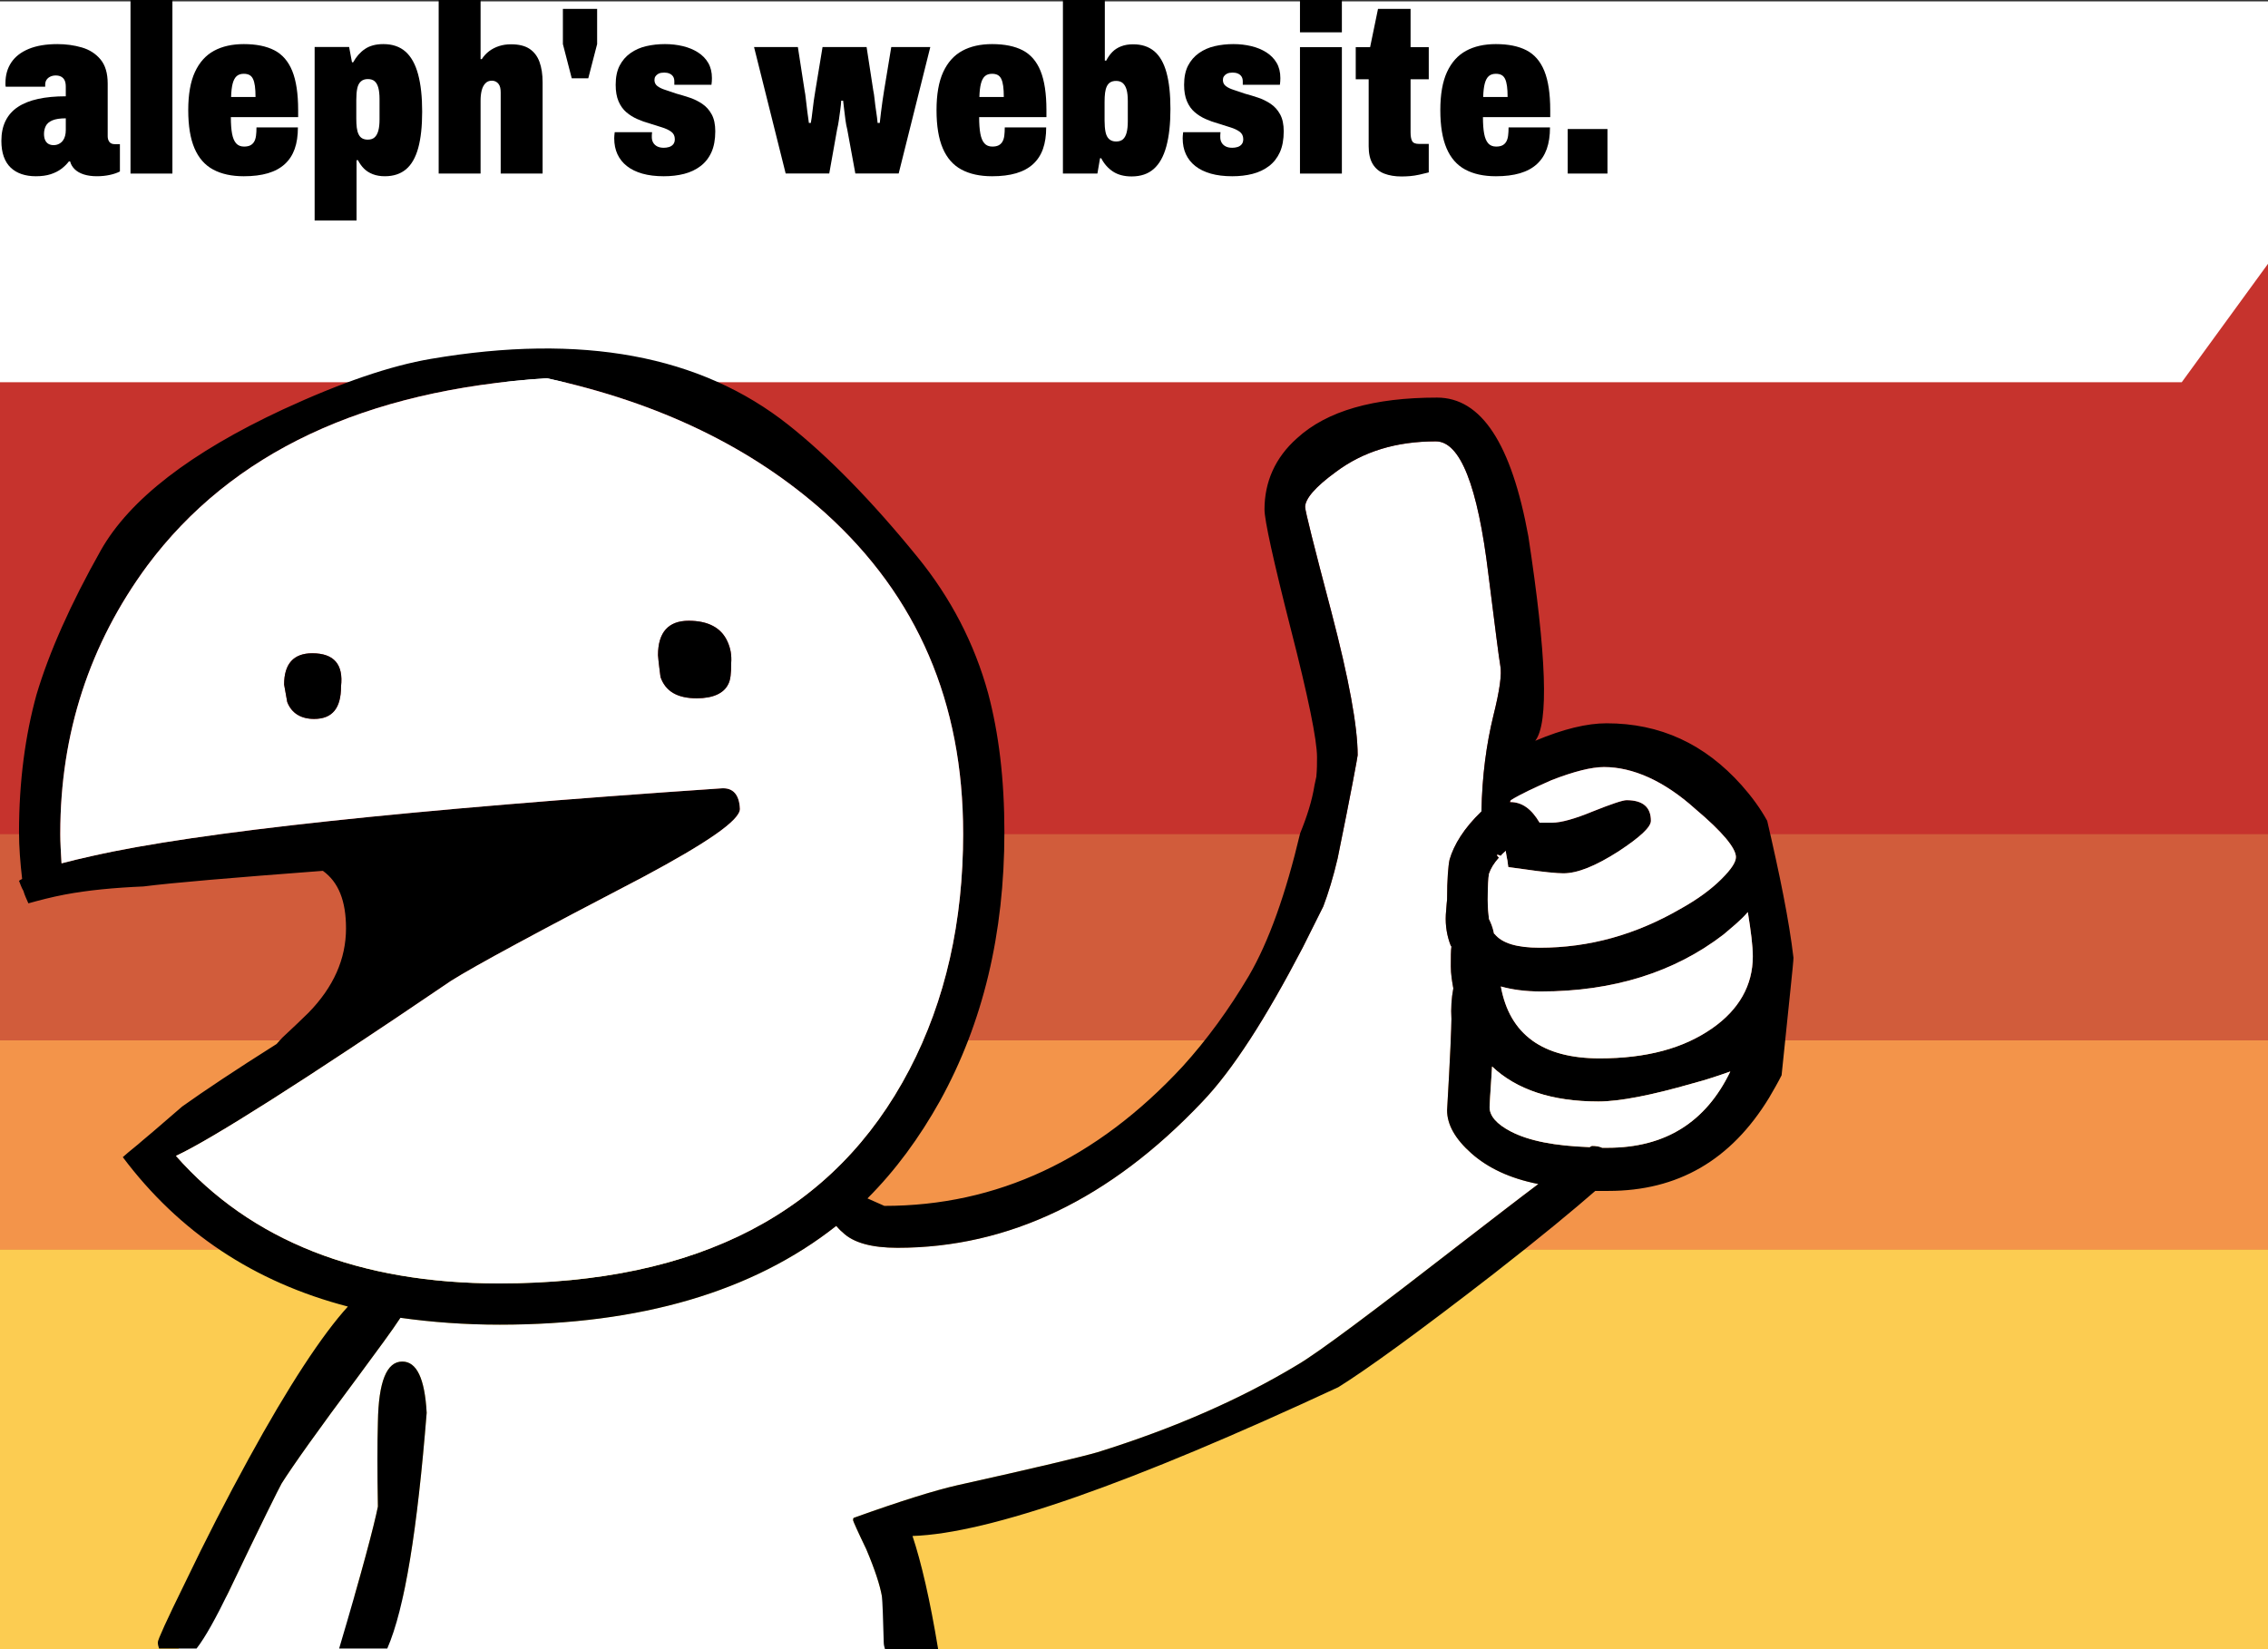 <?xml version="1.0" encoding="utf-8"?>
<!-- Generator: Adobe Illustrator 15.1.0, SVG Export Plug-In . SVG Version: 6.00 Build 0)  -->
<!DOCTYPE svg PUBLIC "-//W3C//DTD SVG 1.1//EN" "http://www.w3.org/Graphics/SVG/1.1/DTD/svg11.dtd">
<svg version="1.1" id="Layer_2" xmlns="http://www.w3.org/2000/svg" xmlns:xlink="http://www.w3.org/1999/xlink" x="0px" y="0px"
	 width="550px" height="400px" viewBox="0 0 550 400" enable-background="new 0 0 550 400" xml:space="preserve">
<rect x="0" y="0" width="550" height="400" fill="#333333" stroke="none"/>
<rect y="63.5" fill="#C6332D" width="550" height="336.5"/>
<rect y="202.334" fill="#D15C3B" width="550" height="50"/>
<rect y="303" fill="#FCCC51" width="550" height="97"/>
<rect y="252.334" fill="#F3944A" width="550" height="50.666"/>
<polygon fill="#FFFFFF" points="0,0.333 0,92.701 529.09,92.701 550,63.984 550,0.333 "/>
<g>
	<g>
		<g>
			<rect x="43.333" y="387.279" fill="#FFFFFF" width="181.585" height="13.055"/>
			<path fill="#FFFFFF" d="M356.834,279.749c-3.942-3.487-5.911-6.976-5.911-10.46c0.758-12.889,1.06-20.319,1.06-22.139
				c-0.15-2.578,0-5.003,0.456-7.429c-0.306-1.669-0.606-3.488-0.606-5.307c0-2.274,0-3.943,0.15-4.854
				c-0.15-0.151-0.15-0.151-0.15-0.151c-0.909-2.274-1.365-4.851-1.215-7.582c0.153-2.424,0.306-3.486,0.306-3.64
				c0-5.001,0.302-8.338,0.605-9.702c1.062-3.639,3.486-7.582,7.732-11.676c0.151-8.641,1.212-16.375,2.881-23.198
				c1.517-6.064,2.122-10.159,1.669-12.282c-0.305-1.667-1.215-8.945-2.882-22.136c-2.578-21.378-6.822-32.144-12.736-32.144
				c-9.553,0-17.589,2.425-24.26,7.429c-5.004,3.638-7.431,6.52-7.431,8.492c0,0.909,2.124,9.399,6.37,25.471
				c4.243,16.225,6.366,27.748,6.366,34.722c0,0.303-1.516,8.644-4.85,25.018c-1.064,4.549-2.274,8.49-3.488,11.676
				c-1.365,2.729-3.033,6.064-5.004,10.008c-8.944,17.132-16.981,29.718-24.412,37.45c-22.288,23.502-46.852,35.329-73.84,35.329
				c-6.216,0-10.765-1.214-13.345-3.79c-0.604-0.457-1.06-1.063-1.516-1.517c-20.164,15.92-47.456,23.954-81.573,23.954
				c-8.49,0-16.526-0.605-24.107-1.667c-1.972,3.032-5.459,7.732-10.159,14.103c-9.855,13.189-16.073,21.985-18.649,26.078
				c-0.607,1.062-5.005,9.855-12.888,26.383c-2.862,5.866-5.313,10.36-7.366,13.145h34.351c5.363-18.049,8.351-29.412,9.251-33.917
				c-0.15-8.491-0.15-15.163,0-20.47c0.153-9.854,2.124-14.707,5.914-14.707c3.487,0,5.458,4.094,5.913,12.434
				c-2.237,27.892-5.211,46.813-9.349,56.66h120.311c-0.072-0.32-0.125-0.666-0.125-1.015c-0.152-6.064-0.304-9.855-0.455-11.22
				c-0.456-2.577-1.666-6.368-3.791-11.373c-2.123-4.397-3.183-6.823-3.183-6.973c0-0.305,0-0.457,0.151-0.608
				c11.371-4.092,19.711-6.672,25.018-7.883c19.104-4.247,30.476-6.976,34.115-8.037c18.497-5.762,34.723-12.888,48.52-21.228
				c5.156-3.032,18.497-13.039,40.181-29.869c7.277-5.611,13.343-10.311,18.195-13.95
				C366.085,285.814,360.777,283.236,356.834,279.749z"/>
			<path d="M428.553,199.085c-1.667-3.032-3.791-5.914-6.216-8.642c-8.946-10.008-19.711-15.011-32.751-15.011
				c-4.701,0-10.463,1.365-17.285,4.245c3.334-4.245,2.729-20.772-1.667-49.582c-4.096-22.44-11.373-33.66-22.138-33.66
				c-15.315,0-26.687,3.184-33.964,9.856c-5.306,4.699-7.886,10.613-7.886,17.284c0,2.578,2.123,12.283,6.369,28.961
				c4.245,16.526,6.368,26.987,6.368,31.083c0,1.516,0,3.032-0.151,4.548c0,0,0,0,0-0.152c0,0.152,0,0.152,0,0.304
				c-0.151,0.607-0.304,1.365-0.456,2.123c-0.605,3.791-1.818,7.582-3.486,11.674c-3.488,14.709-7.58,26.232-12.435,34.572
				c-4.851,8.188-10.157,15.464-16.071,21.985c-20.924,22.591-45.031,33.81-72.323,33.81c-1.669-0.758-3.032-1.362-4.096-1.817
				c6.823-6.823,12.586-14.708,17.59-23.653c10.461-18.952,15.616-40.637,15.616-65.197c0-12.889-1.364-23.958-3.941-33.663
				c-3.336-12.13-9.097-23.196-17.134-33.052c-11.221-13.799-21.682-24.413-31.234-31.994
				c-21.379-16.981-50.187-22.288-86.729-16.072c-9.855,1.668-21.833,5.762-35.935,12.282
				c-22.44,10.461-37.148,21.833-44.122,34.115c-7.431,13.191-12.585,24.866-15.617,35.026c-2.729,9.855-4.246,21.075-4.246,33.358
				c0,3.638,0.302,7.428,0.758,11.371c-0.304,0.151-0.607,0.303-0.758,0.453c0.302,0.759,0.605,1.669,1.06,2.427
				c0.303,1.063,0.758,1.972,1.214,3.033c2.729-0.759,5.609-1.517,8.794-2.122c5.61-1.063,11.977-1.669,19.104-1.973
				c7.126-0.909,21.531-2.123,43.517-3.79c3.79,2.729,5.61,7.278,5.61,13.949c0,7.429-3.032,14.252-9.097,20.47
				c-1.669,1.668-3.791,3.638-6.369,6.064c-0.607,0.605-0.909,1.062-1.365,1.516c-9.855,6.218-17.588,11.373-22.895,15.163
				c-2.881,2.427-6.064,5.307-9.552,8.187c-1.516,1.365-3.185,2.579-4.852,4.096c13.646,18.195,31.841,30.324,54.584,36.237
				c-6.216,6.822-14.404,19.257-24.108,36.995c-5.154,9.402-10.31,19.408-15.464,30.174c-4.398,8.945-6.521,13.646-6.521,14.253
				c0,0.606,0.152,1.061,0.303,1.517c0.152,0,0.454,0,0.607,0h8.49c2.124-2.73,4.701-7.431,7.734-13.646
				c7.883-16.527,12.281-25.321,12.888-26.383c2.576-4.093,8.794-12.889,18.649-26.078c4.699-6.37,8.187-11.07,10.159-14.103
				c7.582,1.062,15.617,1.667,24.107,1.667c34.117,0,61.409-8.034,81.573-23.954c0.456,0.453,0.911,1.06,1.516,1.517
				c2.58,2.576,7.129,3.79,13.345,3.79c26.988,0,51.552-11.827,73.84-35.329c7.431-7.732,15.468-20.318,24.412-37.45
				c1.971-3.943,3.639-7.279,5.004-10.008c1.214-3.186,2.424-7.127,3.488-11.676c3.334-16.374,4.85-24.714,4.85-25.018
				c0-6.974-2.123-18.497-6.366-34.722c-4.246-16.072-6.37-24.563-6.37-25.471c0-1.973,2.427-4.854,7.431-8.492
				c6.671-5.003,14.707-7.429,24.26-7.429c5.914,0,10.158,10.765,12.736,32.144c1.667,13.191,2.577,20.469,2.882,22.136
				c0.453,2.124-0.152,6.218-1.669,12.282c-1.669,6.823-2.729,14.557-2.881,23.198c-4.246,4.094-6.671,8.037-7.732,11.676
				c-0.304,1.364-0.605,4.701-0.605,9.702c0,0.153-0.152,1.216-0.306,3.64c-0.15,2.731,0.306,5.308,1.215,7.582c0,0,0,0,0.15,0.151
				c-0.15,0.91-0.15,2.579-0.15,4.854c0,1.818,0.301,3.638,0.606,5.307c-0.456,2.426-0.606,4.851-0.456,7.429
				c0,1.819-0.302,9.25-1.06,22.139c0,3.484,1.969,6.973,5.911,10.46c3.943,3.487,9.251,6.065,16.226,7.43
				c-4.853,3.64-10.918,8.339-18.195,13.95c-21.684,16.83-35.024,26.837-40.181,29.869c-13.797,8.34-30.022,15.466-48.52,21.228
				c-3.64,1.062-15.011,3.79-34.115,8.037c-5.307,1.211-13.646,3.791-25.018,7.883c-0.151,0.151-0.151,0.304-0.151,0.608
				c0,0.149,1.06,2.575,3.183,6.973c2.125,5.005,3.335,8.796,3.791,11.373c0.151,1.364,0.303,5.155,0.455,11.22
				c0,0.606,0.152,1.213,0.303,1.667c4.55,0,8.795,0,12.889,0c-1.972-11.979-4.094-21.075-6.216-27.443
				c18.647-0.606,53.068-12.736,103.255-36.087c6.823-4.244,19.408-13.341,37.603-27.443c11.676-9.098,19.864-15.921,24.715-20.165
				c0.909,0,1.972,0,3.184,0c16.83,0,29.719-7.43,38.969-22.592c1.06-1.82,2.121-3.64,3.033-5.459
				c1.817-17.892,2.879-27.293,2.879-28.506C433.859,223.194,431.585,212.125,428.553,199.085z M376.394,199.542
				c-1.06,0-2.122,0-3.033,0c-1.969-3.339-4.243-5.005-7.125-5.005c0,0,0,0-0.15,0l0.302-0.455c2.426-1.516,5.763-3.032,9.855-4.852
				c5.458-2.123,9.704-3.184,12.737-3.184c6.975,0,14.555,3.335,22.137,10.157c6.672,5.613,9.855,9.554,9.855,11.678
				c0,1.211-1.061,2.88-3.487,5.307c-2.578,2.577-5.913,5.001-10.008,7.275c-10.765,6.218-21.985,9.403-34.116,9.403
				c-5.457,0-9.097-1.063-10.915-3.338c-0.151,0-0.151-0.151-0.151-0.151c-0.305-1.516-0.759-2.575-1.214-3.487
				c-0.151-1.211-0.303-2.728-0.303-4.701c0-3.333,0.151-5.306,0.303-6.215c0.455-1.365,1.214-2.577,2.426-3.942
				c-0.759-0.758-0.606-0.909,0.455-0.455c0.303-0.454,0.759-0.759,1.213-1.212c0,0.453,0.152,1.061,0.304,1.97
				c0.151,0.456,0.151,1.214,0.303,1.972c1.214,0.151,2.274,0.303,3.337,0.455c5.154,0.758,8.491,1.062,10.006,1.062
				c3.487,0,7.884-1.819,13.344-5.307c5.307-3.488,7.885-5.914,7.885-7.431c0-3.334-1.973-5.003-5.914-5.003
				c-0.909,0-3.64,0.91-8.188,2.729C381.853,198.631,378.517,199.542,376.394,199.542z M366.387,274.442
				c-3.487-1.82-5.155-3.791-5.155-5.912c0.152-3.488,0.455-6.823,0.606-9.855c5.914,5.609,14.556,8.49,25.776,8.49
				c5.155,0,12.888-1.516,22.895-4.397c3.488-0.909,6.521-1.971,9.098-2.881c-5.913,12.281-15.769,18.499-29.718,18.499
				c-0.455,0-0.909,0-1.365,0c-0.605-0.305-1.517-0.456-2.426-0.456c-0.151,0-0.303,0.151-0.606,0.304
				C377,277.93,370.785,276.717,366.387,274.442z M425.064,231.988c0,6.976-3.335,12.889-9.854,17.437
				c-6.976,4.852-15.92,7.277-27.292,7.277c-13.8,0-21.833-5.762-23.957-17.437c2.729,0.759,5.914,1.214,9.705,1.214
				c17.588,0,32.446-4.701,44.273-13.799c2.123-1.819,4.246-3.486,5.914-5.459C424.611,225.923,425.064,229.41,425.064,231.988z
				 M179.435,196.203c-0.152-3.484-1.668-5.153-4.396-5.001c-76.116,5.155-127.062,10.614-152.534,16.374
				c-2.729,0.606-5.307,1.214-7.581,1.82c-0.152-2.579-0.303-5.005-0.303-7.279c0-24.259,7.126-45.941,21.076-64.894
				c20.47-27.445,52.612-42.606,96.889-45.487c27.292,5.912,49.883,16.831,67.624,32.751c22.288,20.164,33.357,45.94,33.357,77.629
				c0,21.379-4.247,40.484-13.04,57.315c-18.043,34.568-51.098,51.854-99.465,51.854c-33.964,0-60.195-10.311-78.39-30.932
				c8.49-3.942,30.779-18.043,66.714-42.455c5.761-3.638,21.227-11.978,46.548-25.169
				C171.55,204.392,179.435,198.936,179.435,196.203z"/>
			<path fill="#FFFFFF" d="M373.36,199.542c0.911,0,1.974,0,3.033,0c2.123,0,5.459-0.911,9.855-2.731
				c4.549-1.818,7.279-2.729,8.188-2.729c3.941,0,5.914,1.669,5.914,5.003c0,1.517-2.578,3.942-7.885,7.431
				c-5.46,3.487-9.856,5.307-13.344,5.307c-1.515,0-4.852-0.304-10.006-1.062c-1.063-0.152-2.123-0.304-3.337-0.455
				c-0.151-0.758-0.151-1.516-0.303-1.972c-0.151-0.909-0.304-1.517-0.304-1.97c-0.454,0.453-0.91,0.758-1.213,1.212
				c-1.062-0.454-1.214-0.303-0.455,0.455c-1.212,1.365-1.971,2.577-2.426,3.942c-0.151,0.909-0.303,2.882-0.303,6.215
				c0,1.974,0.151,3.49,0.303,4.701c0.455,0.912,0.909,1.972,1.214,3.487c0,0,0,0.151,0.151,0.151
				c1.818,2.274,5.458,3.338,10.915,3.338c12.131,0,23.352-3.186,34.116-9.403c4.095-2.274,7.43-4.698,10.008-7.275
				c2.427-2.427,3.487-4.096,3.487-5.307c0-2.124-3.184-6.064-9.855-11.678c-7.582-6.822-15.162-10.157-22.137-10.157
				c-3.033,0-7.279,1.061-12.737,3.184c-4.093,1.82-7.43,3.336-9.855,4.852l-0.151,0.455
				C369.117,194.537,371.392,196.203,373.36,199.542z"/>
			<path fill="#FFFFFF" d="M361.231,268.53c0,2.121,1.668,4.092,5.155,5.912c4.398,2.274,10.613,3.487,19.104,3.791
				c0.304-0.152,0.455-0.304,0.606-0.304c0.909,0,1.82,0.151,2.426,0.456c0.456,0,0.91,0,1.365,0
				c13.949,0,23.805-6.218,29.718-18.499c-2.577,0.91-5.609,1.972-9.098,2.881c-10.007,2.882-17.739,4.397-22.895,4.397
				c-11.221,0-19.862-2.881-25.776-8.49C361.687,261.707,361.384,265.042,361.231,268.53z"/>
			<path fill="#FFFFFF" d="M415.21,249.425c6.52-4.548,9.854-10.461,9.854-17.437c0-2.578-0.453-6.065-1.211-10.767
				c-1.668,1.973-3.791,3.64-5.914,5.459c-11.827,9.098-26.686,13.799-44.273,13.799c-3.791,0-6.976-0.455-9.705-1.214
				c2.124,11.675,10.157,17.437,23.957,17.437C399.29,256.702,408.234,254.276,415.21,249.425z"/>
			<path fill="#FFFFFF" d="M175.039,191.202c2.728-0.152,4.244,1.517,4.396,5.001c0,2.732-7.884,8.188-23.501,16.528
				c-25.321,13.191-40.787,21.531-46.548,25.169c-35.935,24.412-58.224,38.513-66.714,42.455
				c18.195,20.621,44.425,30.932,78.39,30.932c48.367,0,81.422-17.286,99.465-51.854c8.793-16.831,13.04-35.937,13.04-57.315
				c0-31.689-11.069-57.465-33.357-77.629c-17.74-15.92-40.332-26.839-67.624-32.751c-44.276,2.88-76.419,18.042-96.889,45.487
				c-13.95,18.953-21.076,40.635-21.076,64.894c0,2.274,0.151,4.7,0.303,7.279c2.274-0.606,4.853-1.214,7.581-1.82
				C47.977,201.816,98.922,196.357,175.039,191.202z M177.313,160.877c0,2.426-0.152,4.093-0.759,5.155
				c-1.063,2.122-3.639,3.336-7.581,3.336c-4.701,0-7.582-1.667-8.795-5.156c-0.455-3.335-0.607-5.156-0.607-5.307
				c0-5.609,2.579-8.339,7.43-8.339c4.7,0,7.885,1.667,9.401,5.005C177.161,157.238,177.465,158.905,177.313,160.877z
				 M76.178,174.371c-3.183,0-5.458-1.364-6.52-4.094l-0.758-4.245c0-5.003,2.274-7.582,6.823-7.582
				c5.307,0,7.581,2.729,6.976,8.036C82.7,171.793,80.576,174.371,76.178,174.371z"/>
			<path d="M176.555,166.032c0.606-1.062,0.759-2.729,0.759-5.155c0.151-1.972-0.152-3.639-0.911-5.306
				c-1.516-3.338-4.701-5.005-9.401-5.005c-4.851,0-7.43,2.73-7.43,8.339c0,0.151,0.152,1.972,0.607,5.307
				c1.214,3.489,4.094,5.156,8.795,5.156C172.916,169.368,175.492,168.153,176.555,166.032z"/>
			<path d="M69.659,170.277c1.062,2.73,3.336,4.094,6.52,4.094c4.398,0,6.521-2.578,6.521-7.885
				c0.605-5.306-1.669-8.036-6.976-8.036c-4.549,0-6.823,2.578-6.823,7.582L69.659,170.277z"/>
			<path d="M97.558,330.24c-3.791,0-5.761,4.853-5.914,14.707c-0.15,5.307-0.15,11.979,0,20.47
				c-0.909,4.548-3.941,16.072-9.4,34.419h11.675c4.246-9.705,7.278-28.81,9.552-57.162
				C103.016,334.334,101.045,330.24,97.558,330.24z"/>
		</g>
	</g>
</g>
<g>
	<path d="M8.697,42.749c-1.279,0-2.431-0.174-3.457-0.521c-1.025-0.349-1.906-0.87-2.642-1.567s-1.297-1.588-1.684-2.672
		s-0.58-2.361-0.58-3.832c0-1.858,0.338-3.474,1.016-4.849c0.677-1.375,1.674-2.497,2.991-3.368c1.316-0.871,2.941-1.52,4.877-1.946
		c1.936-0.425,4.181-0.639,6.737-0.639v-2.322c0-0.619-0.087-1.123-0.262-1.51s-0.445-0.687-0.813-0.9
		c-0.368-0.212-0.823-0.319-1.364-0.319c-0.464,0-0.891,0.087-1.277,0.262c-0.387,0.175-0.697,0.425-0.93,0.755
		c-0.232,0.329-0.348,0.745-0.348,1.248v0.465H1.379c-0.039-0.155-0.058-0.3-0.058-0.436c0-0.135,0-0.281,0-0.436
		c0-1.936,0.474-3.61,1.422-5.023c0.948-1.412,2.361-2.506,4.239-3.281c1.877-0.773,4.19-1.162,6.939-1.162
		c2.091,0,4.064,0.272,5.923,0.813c1.859,0.542,3.368,1.509,4.529,2.903c1.162,1.395,1.743,3.349,1.743,5.865v12.774
		c0,0.542,0.135,0.998,0.407,1.365c0.271,0.368,0.716,0.551,1.336,0.551h1.219v6.62c-0.659,0.349-1.48,0.628-2.467,0.841
		c-0.988,0.213-2.023,0.318-3.107,0.318c-1.2,0-2.255-0.145-3.165-0.434c-0.911-0.289-1.646-0.705-2.207-1.248
		c-0.562-0.541-0.939-1.18-1.133-1.916h-0.29c-0.504,0.658-1.114,1.258-1.83,1.8c-0.716,0.542-1.578,0.978-2.584,1.306
		S10.089,42.749,8.697,42.749z M12.993,35.202c0.464,0,0.891-0.096,1.277-0.289s0.706-0.454,0.958-0.784
		c0.252-0.329,0.436-0.716,0.553-1.161c0.116-0.445,0.175-0.919,0.175-1.423v-2.845c-1.395,0-2.479,0.165-3.252,0.494
		c-0.775,0.33-1.308,0.784-1.598,1.365c-0.291,0.582-0.436,1.22-0.436,1.916c0,0.619,0.096,1.131,0.291,1.538
		c0.193,0.407,0.464,0.708,0.813,0.901C12.122,35.106,12.529,35.202,12.993,35.202z"/>
	<path d="M31.647,42.099V0h10.162v42.099H31.647z"/>
	<path d="M59.121,42.749c-2.943,0-5.42-0.541-7.434-1.625c-2.013-1.082-3.522-2.805-4.529-5.167
		c-1.007-2.361-1.509-5.438-1.509-9.233c0-3.832,0.541-6.919,1.625-9.262c1.084-2.341,2.624-4.054,4.617-5.138
		c1.994-1.084,4.404-1.627,7.23-1.627c3.019,0,5.496,0.504,7.432,1.509c1.936,1.007,3.378,2.681,4.326,5.023
		c0.948,2.343,1.423,5.507,1.423,9.494v1.684H55.984c0,1.627,0.096,2.961,0.291,4.007c0.193,1.045,0.523,1.83,0.987,2.353
		c0.464,0.523,1.104,0.784,1.917,0.784c0.619,0,1.123-0.096,1.509-0.291c0.387-0.193,0.697-0.484,0.929-0.871
		s0.387-0.871,0.464-1.452c0.078-0.58,0.116-1.258,0.116-2.032h10.047c0,2.013-0.262,3.755-0.785,5.226
		c-0.523,1.471-1.326,2.7-2.41,3.687c-1.084,0.988-2.449,1.723-4.094,2.207C63.311,42.508,61.366,42.749,59.121,42.749z
		 M56.043,23.531h5.923c0-1.045-0.049-1.926-0.146-2.642c-0.097-0.716-0.252-1.297-0.464-1.743
		c-0.213-0.444-0.504-0.763-0.871-0.958c-0.368-0.193-0.823-0.291-1.364-0.291c-0.736,0-1.316,0.195-1.742,0.581
		c-0.427,0.387-0.746,0.987-0.958,1.8C56.208,21.093,56.082,22.177,56.043,23.531z"/>
	<path d="M76.301,53.493V11.394h8.362l0.696,3.717h0.291c0.735-1.355,1.683-2.43,2.845-3.224c1.162-0.793,2.652-1.19,4.471-1.19
		c2.207,0,3.997,0.61,5.372,1.829c1.375,1.22,2.39,3.049,3.049,5.488c0.659,2.44,0.988,5.458,0.988,9.059
		c0,3.563-0.319,6.504-0.958,8.826c-0.639,2.323-1.626,4.045-2.961,5.168c-1.336,1.121-3.048,1.682-5.139,1.682
		c-1.085,0-2.053-0.164-2.904-0.492c-0.852-0.328-1.568-0.781-2.148-1.363c-0.581-0.581-1.065-1.258-1.452-2.033h-0.348v14.633
		H76.301z M89.193,33.867c0.696,0,1.248-0.184,1.654-0.551c0.407-0.368,0.706-0.911,0.901-1.627
		c0.193-0.716,0.291-1.615,0.291-2.701v-4.934c0-1.123-0.097-2.042-0.291-2.758c-0.195-0.716-0.494-1.249-0.901-1.598
		c-0.407-0.348-0.958-0.522-1.654-0.522c-0.697,0-1.258,0.195-1.684,0.581c-0.427,0.387-0.717,0.948-0.872,1.684
		c-0.155,0.736-0.232,1.664-0.232,2.787v4.529c0,0.852,0.039,1.588,0.116,2.207c0.078,0.62,0.222,1.153,0.436,1.598
		c0.212,0.445,0.502,0.774,0.871,0.987C88.195,33.761,88.65,33.867,89.193,33.867z"/>
	<path d="M106.38,42.099V0h10.162v14.343h0.291c0.503-0.773,1.103-1.422,1.8-1.945c0.696-0.522,1.489-0.929,2.38-1.22
		c0.891-0.29,1.859-0.436,2.904-0.436c1.896,0,3.397,0.368,4.501,1.104c1.103,0.736,1.906,1.79,2.41,3.165
		c0.503,1.375,0.755,3.029,0.755,4.964v22.124h-10.163V22.415c0-0.426-0.039-0.812-0.116-1.162c-0.077-0.348-0.213-0.648-0.407-0.9
		s-0.425-0.445-0.696-0.58c-0.272-0.135-0.582-0.204-0.929-0.204c-0.659,0-1.19,0.224-1.597,0.667
		c-0.407,0.445-0.697,1.027-0.872,1.743s-0.261,1.52-0.261,2.409v17.71H106.38z"/>
	<path d="M138.651,18.996l-2.148-8.304V2.156h8.304v8.536l-2.149,8.304H138.651z"/>
	<path d="M160.971,42.749c-1.975,0-3.708-0.213-5.197-0.637c-1.491-0.426-2.739-1.035-3.746-1.828
		c-1.006-0.794-1.771-1.753-2.294-2.875c-0.522-1.124-0.783-2.419-0.783-3.892c0-0.115,0.009-0.318,0.029-0.608
		c0.02-0.29,0.048-0.57,0.087-0.842h9.059c-0.039,0.31-0.058,0.542-0.058,0.696s0,0.329,0,0.522c0,0.504,0.116,0.949,0.348,1.336
		s0.56,0.688,0.987,0.901s0.949,0.319,1.568,0.319c0.425,0,0.842-0.058,1.249-0.175c0.407-0.116,0.745-0.329,1.017-0.639
		c0.271-0.309,0.407-0.736,0.407-1.277c0-0.773-0.291-1.374-0.872-1.8c-0.582-0.427-1.346-0.785-2.294-1.075
		c-0.948-0.29-1.964-0.609-3.047-0.958c-0.968-0.271-1.936-0.619-2.904-1.045c-0.968-0.425-1.849-0.977-2.642-1.654
		c-0.793-0.677-1.423-1.558-1.887-2.642c-0.464-1.084-0.696-2.42-0.696-4.008c0-1.857,0.319-3.406,0.958-4.645
		c0.639-1.238,1.52-2.255,2.642-3.048s2.4-1.355,3.832-1.684c1.432-0.33,2.943-0.494,4.529-0.494c1.51,0,2.952,0.165,4.326,0.494
		c1.375,0.329,2.593,0.832,3.659,1.509c1.064,0.677,1.896,1.529,2.496,2.555c0.6,1.027,0.901,2.255,0.901,3.688
		c0,0.232-0.01,0.504-0.029,0.813c-0.02,0.31-0.049,0.58-0.087,0.813h-9v-0.813c0-0.502-0.107-0.909-0.319-1.218
		c-0.213-0.31-0.504-0.543-0.872-0.698c-0.368-0.154-0.783-0.233-1.248-0.233c-0.233,0-0.485,0.02-0.756,0.059
		c-0.272,0.039-0.533,0.136-0.785,0.291s-0.454,0.349-0.609,0.582c-0.154,0.232-0.232,0.522-0.232,0.869
		c0,0.62,0.242,1.114,0.726,1.482c0.484,0.368,1.131,0.677,1.945,0.929c0.813,0.252,1.704,0.552,2.672,0.899
		c1.005,0.272,2.061,0.591,3.164,0.958c1.103,0.368,2.129,0.871,3.077,1.51c0.948,0.639,1.713,1.491,2.294,2.556
		c0.582,1.065,0.872,2.429,0.872,4.093c0,2.013-0.311,3.707-0.929,5.081c-0.62,1.375-1.5,2.498-2.642,3.369
		c-1.143,0.87-2.469,1.499-3.978,1.886S162.752,42.749,160.971,42.749z"/>
	<path d="M190.527,42.076l-7.665-30.66h10.626l1.625,10.511c0.116,0.542,0.222,1.278,0.319,2.207
		c0.097,0.929,0.214,1.907,0.35,2.933c0.135,1.026,0.261,1.946,0.377,2.758h0.465c0.155-0.812,0.28-1.693,0.377-2.641
		s0.213-1.877,0.349-2.788c0.135-0.91,0.261-1.713,0.377-2.41l1.743-10.569h10.684l1.626,10.569c0.115,0.504,0.221,1.22,0.318,2.148
		c0.097,0.929,0.223,1.897,0.378,2.904c0.154,1.006,0.272,1.936,0.349,2.787h0.522c0.078-0.735,0.174-1.577,0.29-2.525
		c0.116-0.948,0.242-1.897,0.378-2.845c0.135-0.948,0.261-1.771,0.378-2.469l1.742-10.569h9.465l-7.666,30.66h-10.511l-1.973-10.743
		c-0.156-0.58-0.292-1.286-0.408-2.118c-0.116-0.832-0.222-1.684-0.319-2.554c-0.097-0.871-0.183-1.617-0.261-2.237H204
		c-0.04,0.659-0.117,1.414-0.233,2.266c-0.116,0.852-0.232,1.684-0.348,2.497c-0.116,0.813-0.252,1.528-0.406,2.146l-1.916,10.743
		H190.527z"/>
	<path d="M240.583,42.749c-2.943,0-5.42-0.541-7.434-1.625c-2.013-1.082-3.522-2.805-4.529-5.167
		c-1.006-2.361-1.509-5.438-1.509-9.233c0-3.832,0.542-6.919,1.625-9.262c1.084-2.341,2.623-4.054,4.617-5.138
		c1.993-1.084,4.403-1.627,7.23-1.627c3.019,0,5.496,0.504,7.432,1.509c1.936,1.007,3.378,2.681,4.326,5.023
		c0.948,2.343,1.423,5.507,1.423,9.494v1.684h-16.318c0,1.627,0.096,2.961,0.291,4.007c0.193,1.045,0.522,1.83,0.986,2.353
		c0.464,0.523,1.104,0.784,1.917,0.784c0.619,0,1.123-0.096,1.509-0.291c0.387-0.193,0.697-0.484,0.929-0.871
		c0.232-0.387,0.387-0.871,0.464-1.452c0.077-0.58,0.116-1.258,0.116-2.032h10.047c0,2.013-0.262,3.755-0.785,5.226
		c-0.522,1.471-1.326,2.7-2.41,3.687c-1.084,0.988-2.449,1.723-4.094,2.207C244.772,42.508,242.828,42.749,240.583,42.749z
		 M237.505,23.531h5.923c0-1.045-0.048-1.926-0.146-2.642c-0.097-0.716-0.252-1.297-0.464-1.743
		c-0.213-0.444-0.504-0.763-0.871-0.958c-0.368-0.193-0.823-0.291-1.365-0.291c-0.736,0-1.316,0.195-1.741,0.581
		c-0.427,0.387-0.746,0.987-0.958,1.8C237.67,21.093,237.544,22.177,237.505,23.531z"/>
	<path d="M274.428,42.794c-1.818,0-3.328-0.396-4.528-1.188c-1.2-0.794-2.149-1.867-2.846-3.224h-0.289l-0.639,3.716h-8.363V0
		h10.163v14.691h0.348c0.387-0.773,0.871-1.461,1.452-2.061c0.58-0.6,1.295-1.064,2.148-1.393c0.851-0.33,1.819-0.494,2.903-0.494
		c2.092,0,3.803,0.562,5.141,1.684c1.334,1.123,2.322,2.845,2.961,5.168s0.957,5.266,0.957,8.827c0,3.6-0.328,6.62-0.988,9.059
		c-0.658,2.439-1.674,4.267-3.049,5.486C278.426,42.185,276.635,42.794,274.428,42.794z M270.655,34.319
		c0.696,0,1.247-0.174,1.653-0.523c0.407-0.348,0.707-0.889,0.901-1.625c0.193-0.736,0.29-1.645,0.29-2.73v-4.936
		c0-1.123-0.097-2.032-0.29-2.728c-0.194-0.696-0.494-1.229-0.901-1.597c-0.406-0.368-0.957-0.553-1.653-0.553
		c-0.542,0-0.998,0.107-1.366,0.319c-0.368,0.213-0.659,0.542-0.871,0.988c-0.213,0.445-0.358,0.978-0.435,1.597
		c-0.078,0.62-0.116,1.356-0.116,2.207v4.529c0,1.084,0.077,2.003,0.232,2.758c0.155,0.756,0.445,1.328,0.872,1.714
		C269.396,34.125,269.958,34.319,270.655,34.319z"/>
	<path d="M298.824,42.749c-1.975,0-3.707-0.213-5.197-0.637c-1.49-0.426-2.738-1.035-3.746-1.828
		c-1.006-0.794-1.771-1.753-2.293-2.875c-0.523-1.124-0.783-2.419-0.783-3.892c0-0.115,0.008-0.318,0.027-0.608
		c0.021-0.29,0.049-0.57,0.088-0.842h9.059c-0.039,0.31-0.057,0.542-0.057,0.696s0,0.329,0,0.522c0,0.504,0.115,0.949,0.348,1.336
		s0.561,0.688,0.986,0.901c0.428,0.213,0.949,0.319,1.568,0.319c0.426,0,0.842-0.058,1.248-0.175
		c0.406-0.116,0.746-0.329,1.018-0.639c0.27-0.309,0.406-0.736,0.406-1.277c0-0.773-0.291-1.374-0.871-1.8
		c-0.582-0.427-1.348-0.785-2.295-1.075c-0.947-0.29-1.965-0.609-3.047-0.958c-0.969-0.271-1.936-0.619-2.904-1.045
		c-0.969-0.425-1.85-0.977-2.643-1.654c-0.793-0.677-1.424-1.558-1.887-2.642c-0.465-1.084-0.697-2.42-0.697-4.008
		c0-1.857,0.32-3.406,0.959-4.645c0.639-1.238,1.52-2.255,2.643-3.048s2.4-1.355,3.832-1.684c1.432-0.33,2.941-0.494,4.529-0.494
		c1.51,0,2.951,0.165,4.326,0.494c1.375,0.329,2.594,0.832,3.658,1.509s1.896,1.529,2.496,2.555c0.6,1.027,0.9,2.255,0.9,3.688
		c0,0.232-0.01,0.504-0.029,0.813c-0.02,0.31-0.047,0.58-0.086,0.813h-9v-0.813c0-0.502-0.107-0.909-0.32-1.218
		c-0.213-0.31-0.504-0.543-0.871-0.698c-0.369-0.154-0.783-0.233-1.248-0.233c-0.232,0-0.484,0.02-0.756,0.059
		s-0.533,0.136-0.785,0.291s-0.453,0.349-0.607,0.582c-0.156,0.232-0.232,0.522-0.232,0.869c0,0.62,0.242,1.114,0.725,1.482
		c0.484,0.368,1.133,0.677,1.945,0.929c0.814,0.252,1.705,0.552,2.672,0.899c1.006,0.272,2.061,0.591,3.164,0.958
		c1.104,0.368,2.129,0.871,3.078,1.51c0.947,0.639,1.713,1.491,2.293,2.556c0.582,1.065,0.873,2.429,0.873,4.093
		c0,2.013-0.311,3.707-0.93,5.081c-0.621,1.375-1.502,2.498-2.643,3.369c-1.143,0.87-2.469,1.499-3.979,1.886
		S300.605,42.749,298.824,42.749z"/>
	<path d="M315.25,7.839V0h10.162v7.839H315.25z M315.25,42.099v-30.66h10.162v30.66H315.25z"/>
	<path d="M339.865,42.802c-1.588,0-2.982-0.231-4.182-0.695c-1.201-0.465-2.129-1.238-2.789-2.322
		c-0.658-1.084-0.986-2.516-0.986-4.297v-16.26h-3.137v-7.781h3.484l1.918-9.291h7.896v9.291h4.412v7.781h-4.412V32.12
		c0,0.929,0.125,1.626,0.377,2.09c0.252,0.464,0.805,0.696,1.656,0.696h2.379v6.911c-0.734,0.193-1.5,0.375-2.293,0.55
		c-0.793,0.173-1.549,0.29-2.264,0.349C341.209,42.772,340.521,42.802,339.865,42.802z"/>
	<path d="M362.756,42.749c-2.943,0-5.42-0.541-7.434-1.625c-2.014-1.082-3.523-2.805-4.529-5.167
		c-1.006-2.361-1.51-5.438-1.51-9.233c0-3.832,0.541-6.919,1.625-9.262c1.084-2.341,2.625-4.054,4.617-5.138
		c1.994-1.084,4.404-1.627,7.23-1.627c3.02,0,5.496,0.504,7.432,1.509c1.936,1.007,3.379,2.681,4.326,5.023
		c0.949,2.343,1.424,5.507,1.424,9.494v1.684h-16.318c0,1.627,0.096,2.961,0.291,4.007c0.193,1.045,0.523,1.83,0.986,2.353
		c0.465,0.523,1.105,0.784,1.918,0.784c0.619,0,1.123-0.096,1.51-0.291c0.387-0.193,0.697-0.484,0.93-0.871
		c0.23-0.387,0.387-0.871,0.463-1.452c0.078-0.58,0.117-1.258,0.117-2.032h10.045c0,2.013-0.262,3.755-0.783,5.226
		c-0.523,1.471-1.326,2.7-2.41,3.687c-1.084,0.988-2.449,1.723-4.094,2.207C366.945,42.508,365.002,42.749,362.756,42.749z
		 M359.678,23.531h5.924c0-1.045-0.049-1.926-0.146-2.642c-0.098-0.716-0.252-1.297-0.465-1.743
		c-0.213-0.444-0.504-0.763-0.869-0.958c-0.369-0.193-0.824-0.291-1.365-0.291c-0.736,0-1.316,0.195-1.742,0.581
		c-0.426,0.387-0.746,0.987-0.957,1.8C359.844,21.093,359.717,22.177,359.678,23.531z"/>
	<path d="M380.176,42.095v-10.8h9.641v10.8H380.176z"/>
</g>
<rect x="0.332" fill="none" width="550" height="400"/>
</svg>
